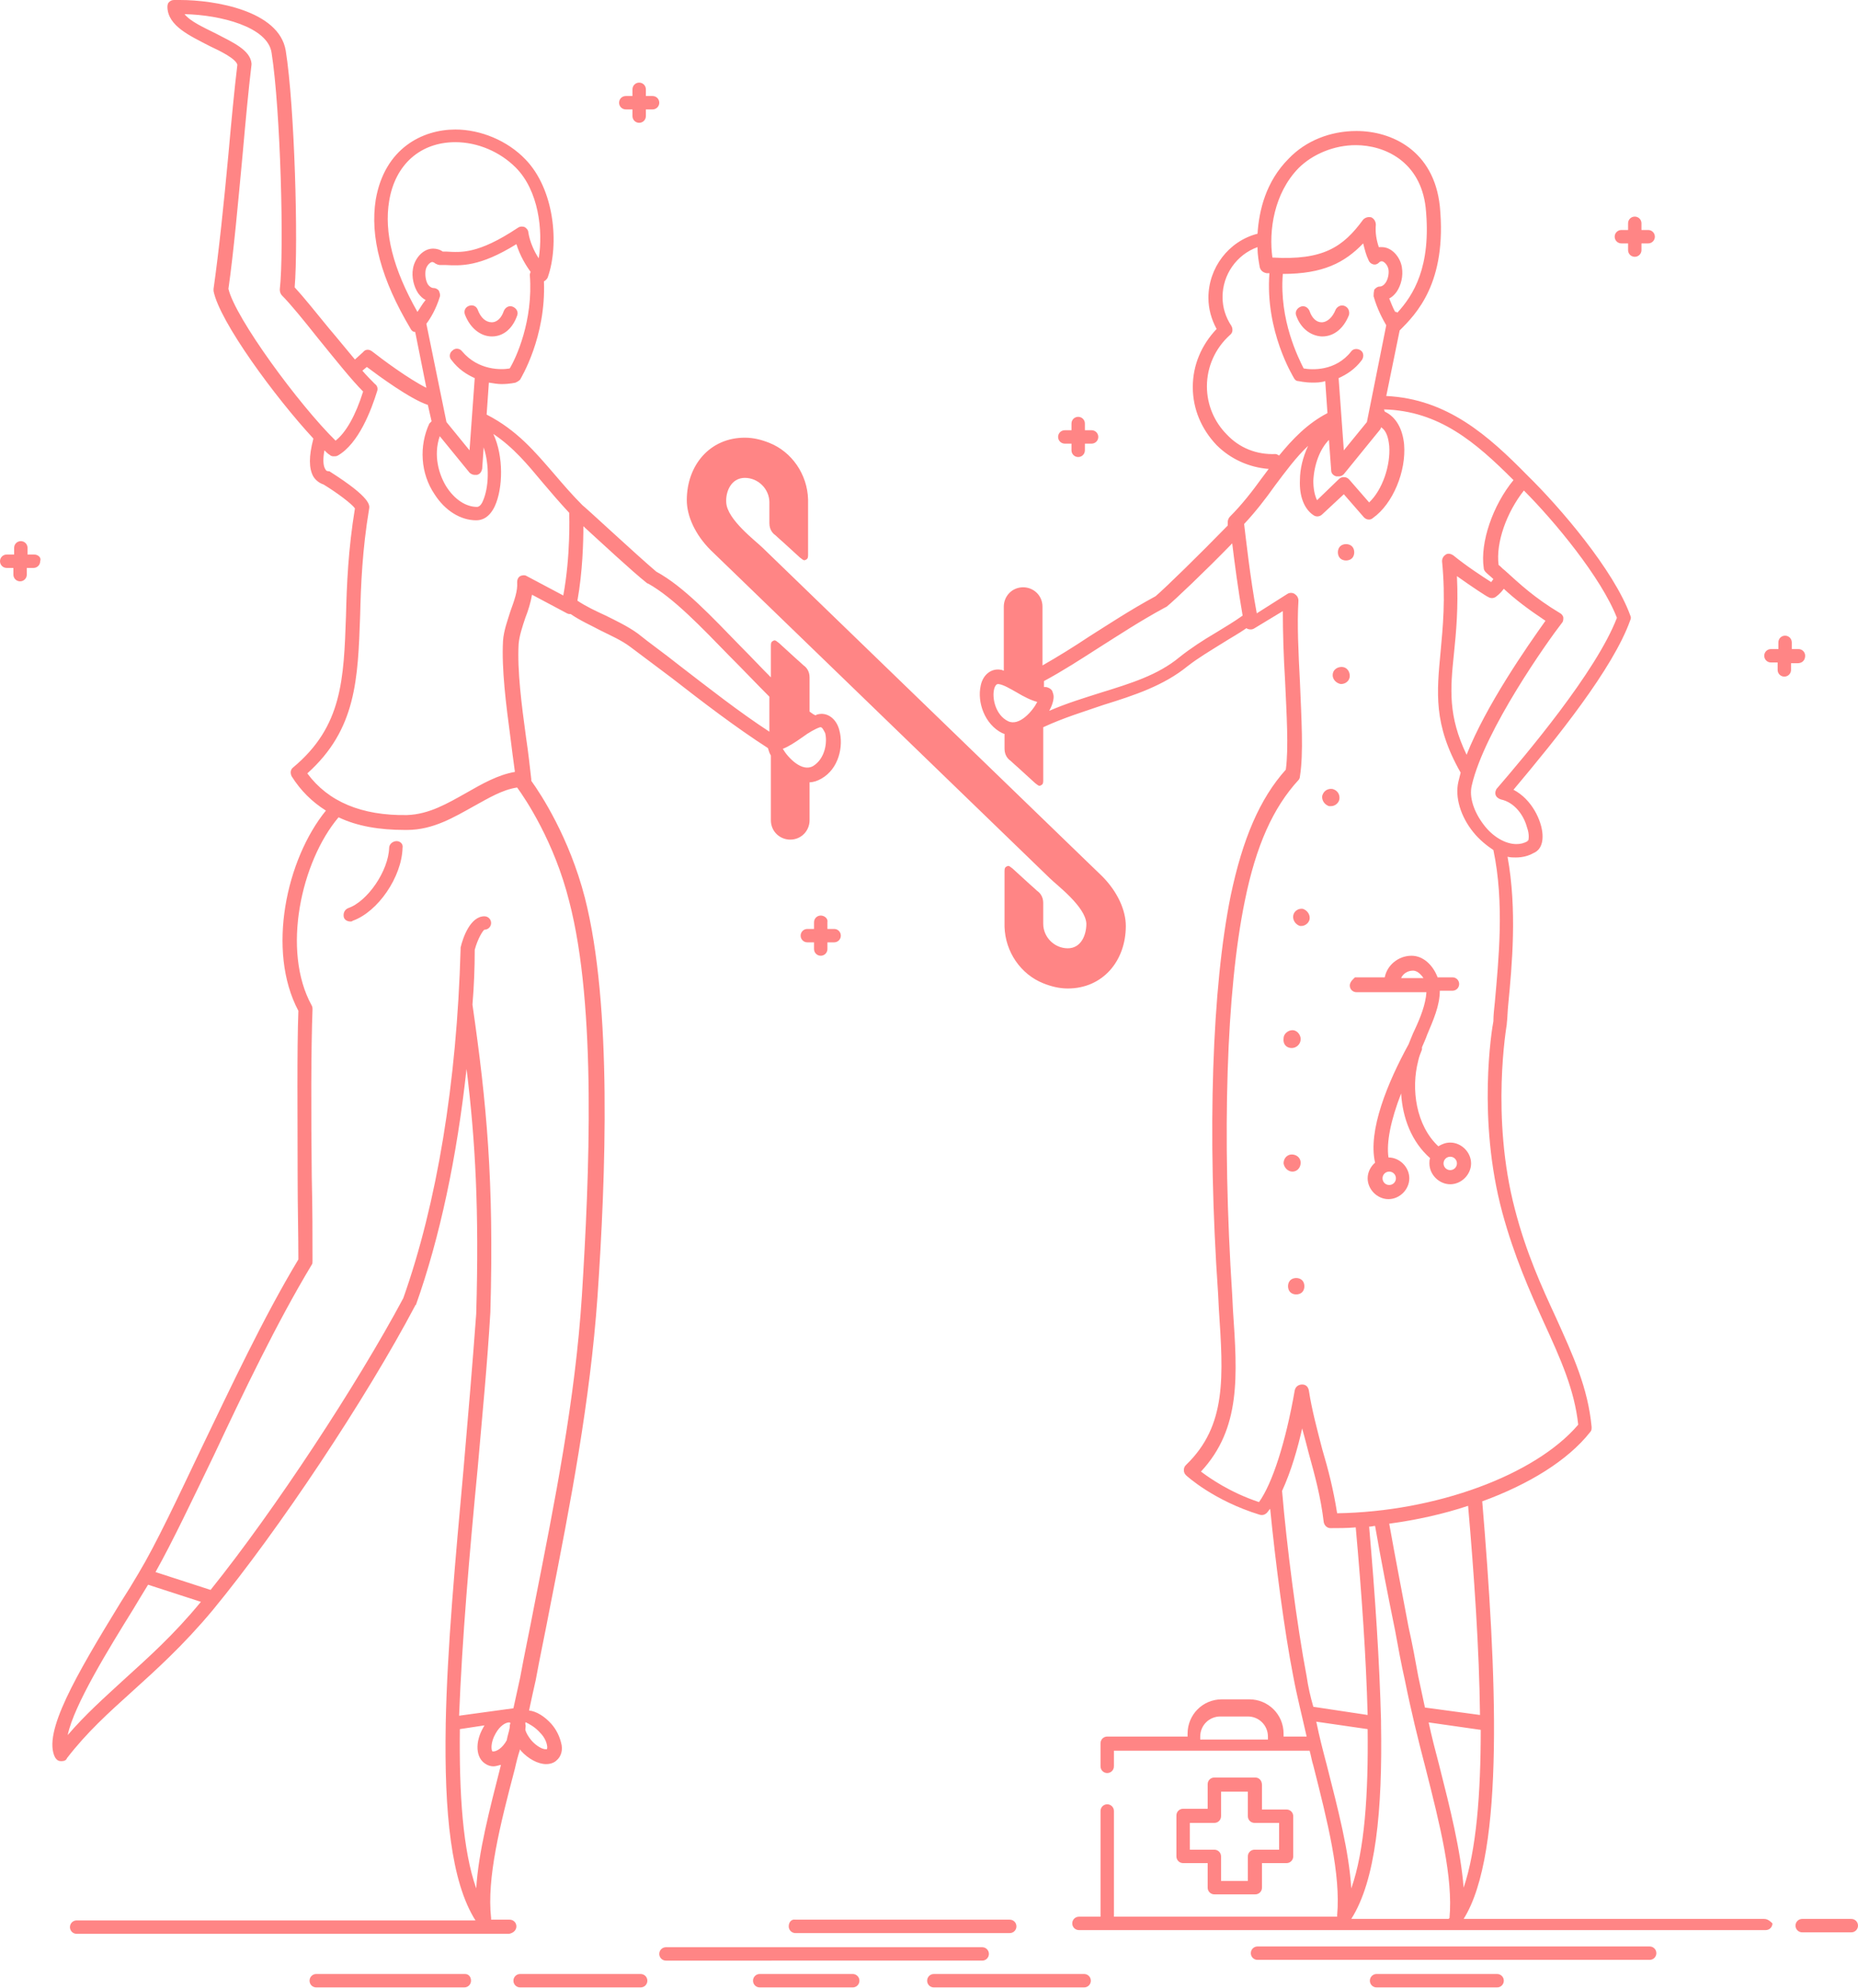 <?xml version="1.0" encoding="utf-8"?>
<!-- Generator: Adobe Illustrator 18.1.1, SVG Export Plug-In . SVG Version: 6.00 Build 0)  -->
<svg version="1.1" id="Layer_1" xmlns="http://www.w3.org/2000/svg" xmlns:xlink="http://www.w3.org/1999/xlink" x="0px" y="0px"
	 viewBox="0 0 249.7 267.1" enable-background="new 0 0 249.7 267.1" xml:space="preserve">
<path fill="#FF8585" d="M66.1,45.2C66.1,45.2,66.2,45.2,66.1,45.2c1.6,0,2.8-1.1,3.4-2.8c0.2-0.5-0.1-1-0.6-1.2
	c-0.5-0.2-1,0.1-1.2,0.6c-0.3,0.9-0.9,1.5-1.6,1.5h0c-0.8,0-1.5-0.6-1.9-1.7c-0.2-0.5-0.7-0.7-1.2-0.5c-0.5,0.2-0.7,0.7-0.5,1.2
	C63.2,44.1,64.6,45.2,66.1,45.2z M98.4,76.7l42.7,41.3c0.9,0.9,4.8,3.8,4.9,6.1c0,1.5-0.7,3.3-2.5,3.3c-1.8,0-3.3-1.5-3.3-3.3v-2.8
	c0-0.9-0.5-1.4-0.8-1.6c-0.2-0.2-1-0.9-1-0.9l-2.3-2.1c-0.3-0.2-0.5-0.5-0.8-0.3c-0.2,0.1-0.3,0.2-0.3,0.6v7.2c0,0.1,0,0.2,0,0.3
	c0.1,3.4,2.2,6.4,5.2,7.6c1,0.4,2.1,0.7,3.3,0.7c4.7,0,7.8-3.7,7.8-8.4c0-2.1-1.1-4.6-3.2-6.7l-2.9-2.8l-42.7-41.3
	c-0.9-0.9-4.8-3.8-4.9-6.1c-0.1-1.5,0.7-3.3,2.5-3.3s3.3,1.5,3.3,3.3v2.8c0,0.9,0.5,1.4,0.8,1.6c0.2,0.2,1,0.9,1,0.9l2.3,2.1
	c0.3,0.2,0.5,0.5,0.8,0.3c0.2-0.1,0.3-0.2,0.3-0.6v-7.2c0-0.1,0-0.2,0-0.3c-0.1-3.4-2.2-6.4-5.2-7.6c-1-0.4-2.1-0.7-3.3-0.7
	c-4.7,0-7.8,3.7-7.8,8.4c0,2.1,1.1,4.6,3.2,6.7L98.4,76.7z M4.6,74.5H3.7v-0.9c0-0.5-0.4-0.9-0.9-0.9s-0.9,0.4-0.9,0.9v0.9H0.9
	c-0.5,0-0.9,0.4-0.9,0.9c0,0.5,0.4,0.9,0.9,0.9h0.9v0.9c0,0.5,0.4,0.9,0.9,0.9s0.9-0.4,0.9-0.9v-0.9h0.9c0.5,0,0.9-0.4,0.9-0.9
	C5.6,74.9,5.1,74.5,4.6,74.5z M84.1,14.7H85v0.9c0,0.5,0.4,0.9,0.9,0.9c0.5,0,0.9-0.4,0.9-0.9v-0.9h0.9c0.5,0,0.9-0.4,0.9-0.9
	c0-0.5-0.4-0.9-0.9-0.9h-0.9v-0.9c0-0.5-0.4-0.9-0.9-0.9c-0.5,0-0.9,0.4-0.9,0.9v0.9h-0.9c-0.5,0-0.9,0.4-0.9,0.9
	C83.2,14.3,83.6,14.7,84.1,14.7z M180.7,41.1c-0.5-0.2-1,0.1-1.2,0.5c-0.4,1-1.1,1.7-1.9,1.7h0c-0.7,0-1.3-0.6-1.6-1.5
	c-0.2-0.5-0.7-0.8-1.2-0.6c-0.5,0.2-0.8,0.7-0.6,1.2c0.6,1.7,1.9,2.7,3.4,2.8c0,0,0,0,0.1,0c1.6,0,2.9-1.1,3.6-2.9
	C181.4,41.8,181.2,41.3,180.7,41.1z M143.1,59.6h0.9v0.9c0,0.5,0.4,0.9,0.9,0.9s0.9-0.4,0.9-0.9v-0.9h0.9c0.5,0,0.9-0.4,0.9-0.9
	s-0.4-0.9-0.9-0.9h-0.9v-0.9c0-0.5-0.4-0.9-0.9-0.9s-0.9,0.4-0.9,0.9v0.9h-0.9c-0.5,0-0.9,0.4-0.9,0.9S142.6,59.6,143.1,59.6z
	 M242.6,88.1c0-0.5-0.4-0.9-0.9-0.9h-0.9v-0.9c0-0.5-0.4-0.9-0.9-0.9c-0.5,0-0.9,0.4-0.9,0.9v0.9H238c-0.5,0-0.9,0.4-0.9,0.9
	c0,0.5,0.4,0.9,0.9,0.9h0.9V90c0,0.5,0.4,0.9,0.9,0.9c0.5,0,0.9-0.4,0.9-0.9v-0.9h0.9C242.2,89.1,242.6,88.7,242.6,88.1z
	 M217.9,32.7h0.9v0.9c0,0.5,0.4,0.9,0.9,0.9c0.5,0,0.9-0.4,0.9-0.9v-0.9h0.9c0.5,0,0.9-0.4,0.9-0.9s-0.4-0.9-0.9-0.9h-0.9v-0.9
	c0-0.5-0.4-0.9-0.9-0.9c-0.5,0-0.9,0.4-0.9,0.9v0.9h-0.9c-0.5,0-0.9,0.4-0.9,0.9S217.4,32.7,217.9,32.7z M110.3,123
	c-0.5,0-0.9,0.4-0.9,0.9v0.9h-0.9c-0.5,0-0.9,0.4-0.9,0.9c0,0.5,0.4,0.9,0.9,0.9h0.9v0.9c0,0.5,0.4,0.9,0.9,0.9
	c0.5,0,0.9-0.4,0.9-0.9v-0.9h0.9c0.5,0,0.9-0.4,0.9-0.9c0-0.5-0.4-0.9-0.9-0.9h-0.9v-0.9C111.3,123.4,110.8,123,110.3,123z
	 M180.9,75.3c0.3,0,0.6-0.1,0.8-0.3c0.2-0.2,0.3-0.5,0.3-0.8c0-0.3-0.1-0.6-0.3-0.8c-0.4-0.4-1.2-0.4-1.6,0
	c-0.2,0.2-0.3,0.5-0.3,0.8c0,0.3,0.1,0.6,0.3,0.8C180.3,75.2,180.6,75.3,180.9,75.3z M173.6,140.8c0.6,0,1.2-0.5,1.2-1.2
	c0-0.6-0.5-1.2-1.1-1.2c-0.6,0-1.2,0.5-1.2,1.1C172.4,140.3,172.9,140.8,173.6,140.8z M178.6,108.3c0.1,0,0.2,0,0.3,0
	c0.5,0,1-0.4,1.1-0.9c0.1-0.6-0.2-1.2-0.9-1.4c-0.6-0.1-1.2,0.2-1.4,0.9C177.6,107.5,178,108.1,178.6,108.3z M173.7,157.4
	c0.6,0,1.1-0.5,1.1-1.2c0-0.6-0.5-1.1-1.2-1.1c-0.6,0-1.1,0.5-1.1,1.2C172.6,156.9,173.1,157.4,173.7,157.4L173.7,157.4z
	 M174.7,124.4c0.1,0,0.1,0,0.2,0c0.5,0,1-0.4,1.1-0.9c0.1-0.6-0.3-1.2-0.9-1.4c-0.6-0.1-1.2,0.3-1.3,0.9
	C173.7,123.6,174.1,124.2,174.7,124.4z M180.2,91.9L180.2,91.9c0.7,0,1.2-0.5,1.2-1.1c0-0.6-0.4-1.2-1.1-1.2c-0.6,0-1.2,0.4-1.2,1.1
	C179.1,91.3,179.6,91.8,180.2,91.9z M175,173.6c0.2-0.2,0.3-0.5,0.3-0.8c0-0.3-0.1-0.6-0.3-0.8c-0.4-0.4-1.2-0.4-1.6,0
	c-0.2,0.2-0.3,0.5-0.3,0.8c0,0.3,0.1,0.6,0.3,0.8c0.2,0.2,0.5,0.3,0.8,0.3C174.5,173.9,174.8,173.8,175,173.6z M53.3,113
	c-0.5,0-1,0.4-1,0.9c-0.1,3.1-2.9,7.2-5.5,8.1c-0.5,0.2-0.7,0.7-0.6,1.2c0.1,0.4,0.5,0.6,0.9,0.6c0.1,0,0.2,0,0.3-0.1
	c3.4-1.2,6.6-5.9,6.7-9.8C54.2,113.4,53.8,113,53.3,113z M237.1,257.8h-40.4c5.6-8.9,4.4-33.3,2.5-56.1c6.3-2.3,11.5-5.5,14.5-9.3
	c0.2-0.2,0.2-0.4,0.2-0.7c-0.5-5.3-2.5-9.6-4.8-14.7c-1.9-4.1-4-8.7-5.5-14.5c-3.3-12.5-1.1-24.8-1.1-24.9c0,0,0-0.1,0-0.1
	c0.1-0.8,0.1-1.7,0.2-2.6c0.5-5.2,1.2-12.7-0.1-19.8c0.4,0.1,0.8,0.1,1.1,0.1c0.9,0,1.7-0.2,2.4-0.6c0.5-0.2,1.3-0.8,1.2-2.5
	c-0.1-1.8-1.4-4.7-3.9-6c5.8-6.9,13.4-16.3,15.7-22.8c0.1-0.2,0.1-0.4,0-0.6c-2.2-6.1-9.5-14.6-13.8-18.8l0,0
	c-5.3-5.4-10.8-10.3-19-10.7l1.8-8.8c0,0,0,0,0,0c2.2-2.2,6.4-6.4,5.4-16.7c-0.8-7.5-6.5-10.1-11.2-10.1c-3.5,0-6.8,1.3-9.1,3.7
	c-3.1,3.1-4,7-4.2,10.1c-3.9,1-6.6,4.6-6.6,8.6c0,1.5,0.4,2.9,1.1,4.2c-2,2.1-3.2,4.8-3.2,7.8c0,3,1.2,5.7,3.2,7.8
	c1.9,1.9,4.4,3,7,3.2c-0.3,0.4-0.6,0.8-0.9,1.2c-1.3,1.8-2.7,3.6-4.3,5.2c-0.2,0.2-0.3,0.5-0.3,0.7c0,0,0,0.2,0,0.5
	c-3.8,3.9-8.3,8.3-9.7,9.5c-3.5,1.9-6.2,3.7-8.9,5.4c-2.1,1.4-4.2,2.7-6.3,3.9v-7.9c0-1.5-1.2-2.6-2.6-2.6c-1.5,0-2.6,1.2-2.6,2.6
	v8.6c-0.1,0-0.2-0.1-0.3-0.1c-1.3-0.3-2.5,0.6-2.8,2.1c-0.5,2.2,0.5,5.2,2.9,6.4c0.1,0,0.2,0.1,0.3,0.1v2c0,0.9,0.5,1.4,0.8,1.6
	c0.2,0.2,1,0.9,1,0.9l2.3,2.1c0.3,0.2,0.5,0.5,0.8,0.3c0.2-0.1,0.3-0.2,0.3-0.6v-7.2c2.8-1.3,5.5-2.1,8.1-3
	c4.2-1.3,8.1-2.6,11.3-5.2c1.4-1.1,3.1-2.1,4.7-3.1c1.1-0.7,2.2-1.3,3.2-2c0.1,0,0.1,0.1,0.2,0.1c0.3,0.1,0.6,0.1,0.9-0.1l3.8-2.3
	c0,2.8,0.1,6.1,0.3,9.3c0.2,4.5,0.5,9.1,0.1,12c-3.5,3.9-5.8,9.3-7.4,16.9c-2.5,12.3-3.2,31.8-1.7,53.5l0.1,2
	c0.6,9.1,1.1,15.7-4.4,21c-0.2,0.2-0.3,0.4-0.3,0.7c0,0.3,0.1,0.5,0.3,0.7c0.1,0.1,3.7,3.4,9.9,5.3c0.4,0.1,0.7,0,1-0.3
	c0.1-0.1,0.2-0.3,0.4-0.5c0.7,7.1,1.9,16.4,3.1,22.5c0.5,2.7,1.2,5.4,1.8,8.1h-3.1v-0.4c0-2.6-2.1-4.6-4.6-4.6h-3.7
	c-2.6,0-4.6,2.1-4.6,4.6v0.4h-10.8c-0.5,0-0.9,0.4-0.9,0.9v3.1c0,0.5,0.4,0.9,0.9,0.9c0.5,0,0.9-0.4,0.9-0.9v-2.1h26.2
	c0,0,0.1,0,0.1,0c0.2,0.7,0.3,1.4,0.5,2c1.9,7.5,3.7,14.6,3.2,20.1c0,0.1,0,0.1,0,0.2h-30v-14.2c0-0.5-0.4-0.9-0.9-0.9
	c-0.5,0-0.9,0.4-0.9,0.9v14.2h-2.9c-0.5,0-0.9,0.4-0.9,0.9c0,0.5,0.4,0.9,0.9,0.9h92.3c0.5,0,0.9-0.4,0.9-0.9
	C238,258.2,237.6,257.8,237.1,257.8z M135.5,96.9c-1.7-0.8-2.2-3.1-1.9-4.3c0-0.1,0.2-0.7,0.5-0.7c0,0,0.1,0,0.1,0
	c0.7,0.1,1.5,0.6,2.4,1.1c1,0.6,2,1.1,2.8,1.3C138.8,95.5,137,97.6,135.5,96.9z M170.5,233.7h-9.2v-0.4c0-1.5,1.2-2.7,2.7-2.7h3.7
	c1.5,0,2.7,1.2,2.7,2.7V233.7z M204.8,65.9c4.1,4.1,10.4,11.7,12.5,17.1c-2.8,7.3-12.4,18.6-16.1,22.9c-0.2,0.2-0.3,0.6-0.2,0.9
	c0.1,0.3,0.4,0.5,0.7,0.6c1.9,0.4,3.1,2.2,3.5,3.7c0.4,1.1,0.2,1.7,0.2,1.8c-0.1,0-0.1,0-0.1,0.1c-0.5,0.3-1,0.4-1.5,0.4
	c-1.5,0-3.2-1-4.4-2.6c-1.3-1.7-2-3.7-1.6-5.3c1.7-7.4,10.3-19.5,12.1-21.8c0.2-0.2,0.2-0.5,0.2-0.7s-0.2-0.5-0.4-0.6
	c-3.5-2.1-5.4-3.9-7.5-5.8c-0.3-0.2-0.5-0.5-0.8-0.7C201,72.9,202.5,68.8,204.8,65.9z M195.8,77.4c2.1,1.5,4.1,2.8,4.2,2.8
	c0.3,0.2,0.7,0.2,1,0c0.1-0.1,0.5-0.3,1.1-1.1c1.5,1.4,3.2,2.7,5.6,4.3c-2.5,3.5-8,11.4-10.6,18c-2.5-5.2-2.2-8.8-1.7-13.6
	C195.7,84.9,196,81.6,195.8,77.4z M184.6,39.8c0.5,1.8,1.3,3.2,1.7,3.9l-2.6,13l-3.1,3.8l-0.7-9.7c1.1-0.5,2.2-1.2,3.1-2.4
	c0.3-0.4,0.3-1-0.1-1.3c-0.4-0.3-1-0.3-1.3,0.1c-2.1,2.7-5.3,2.5-6.4,2.3c-0.7-1.4-3.3-6.5-2.8-12.7c5.4,0,8.3-1.5,10.8-4.1
	c0.2,0.8,0.4,1.6,0.7,2.2c0.1,0.3,0.3,0.5,0.6,0.6c0.3,0.1,0.6,0,0.8-0.2c0.1-0.1,0.2-0.2,0.4-0.2c0.3,0,0.8,0.5,0.9,1.1
	c0.1,0.6-0.1,1.4-0.4,1.8c-0.2,0.3-0.5,0.5-0.8,0.5c-0.3,0-0.5,0.2-0.7,0.4C184.6,39.3,184.6,39.6,184.6,39.8z M186.7,59.9
	c0.2,2.6-0.9,5.9-2.7,7.6l-2.7-3.1c-0.2-0.2-0.4-0.3-0.7-0.3c-0.3,0-0.5,0.1-0.7,0.3l-2.9,2.8c-0.3-0.6-0.5-1.5-0.5-2.6
	c0.1-2.2,0.9-4.3,2.1-5.5l0.3,4.1c0,0.4,0.3,0.7,0.7,0.8c0.1,0,0.2,0,0.3,0c0.3,0,0.5-0.1,0.7-0.3l4.8-5.9c0.1-0.1,0.2-0.3,0.2-0.4
	l0,0C186.4,57.9,186.6,59,186.7,59.9z M174.5,22.6c1.9-1.9,4.8-3.1,7.7-3.1c3.9,0,8.7,2.2,9.4,8.4c0.8,8-1.7,11.8-3.8,14.1
	c0,0-0.1,0-0.1-0.1c-0.1,0-0.1,0-0.2,0c-0.3-0.5-0.5-1.1-0.8-1.8c0.4-0.2,0.7-0.5,1-0.9c0.6-0.9,0.9-2.1,0.7-3.3
	c-0.2-1.3-1.3-2.7-2.7-2.7c-0.1,0-0.3,0-0.4,0c-0.3-0.9-0.5-1.9-0.4-3c0-0.4-0.2-0.8-0.6-1c-0.4-0.1-0.8,0-1.1,0.3
	c-2.7,3.7-5.4,5.5-12.2,5.1C170.5,31,171.2,26,174.5,22.6z M164.9,58.4c-1.7-1.7-2.7-4-2.7-6.5c0-2.6,1.1-5.1,3.1-6.9
	c0.4-0.3,0.4-0.8,0.2-1.2c-0.8-1.2-1.2-2.5-1.2-3.9c0-3,1.9-5.7,4.7-6.7c0,1.2,0.2,2.1,0.3,2.7c0.1,0.4,0.4,0.7,0.9,0.8
	c0.1,0,0.2,0,0.4,0c-0.6,7.8,3.2,13.9,3.3,14.1c0.1,0.2,0.3,0.4,0.6,0.4c0.1,0,0.8,0.2,1.9,0.2c0.5,0,1.1,0,1.7-0.2l0.3,4.3
	c-2.7,1.4-4.7,3.5-6.5,5.7c-0.2-0.1-0.3-0.2-0.5-0.2h0C168.9,61.1,166.6,60.2,164.9,58.4z M163.4,85c-1.7,1-3.4,2.1-4.9,3.3
	c-2.9,2.4-6.5,3.5-10.7,4.8c-2.2,0.7-4.5,1.4-6.8,2.4c0.4-0.7,0.6-1.4,0.6-1.9c0-0.3-0.1-0.5-0.2-0.8c-0.2-0.3-0.6-0.5-0.9-0.5
	c-0.1,0-0.1,0-0.2,0v-0.8c2.6-1.4,4.9-2.9,7.4-4.5c2.7-1.7,5.4-3.5,8.9-5.4c0.1,0,0.1-0.1,0.2-0.1c1.2-1,5.1-4.7,8.8-8.5
	c0.3,2.5,0.8,6.3,1.4,9.7C165.9,83.5,164.7,84.2,163.4,85z M169.2,201.8c-3.9-1.3-6.6-3.2-7.8-4.1c5.4-5.8,4.9-12.9,4.3-21.7l-0.1-2
	c-1.4-21.6-0.8-40.9,1.7-53c1.5-7.4,3.8-12.5,7.2-16.2c0.1-0.1,0.2-0.3,0.2-0.5c0.5-3.1,0.2-7.7,0-12.7c-0.2-3.9-0.4-7.8-0.2-10.9
	c0-0.4-0.2-0.7-0.5-0.9c-0.3-0.2-0.7-0.2-1,0l-4.1,2.6c-0.9-4.8-1.5-10.4-1.7-12c1.5-1.6,2.9-3.4,4.1-5.1c1.5-2,2.9-3.9,4.5-5.4
	c-0.7,1.5-1.1,3.1-1.1,4.6c-0.1,2.2,0.6,3.9,1.8,4.7c0.4,0.3,0.9,0.2,1.2-0.1l2.9-2.7l2.7,3.1c0.2,0.2,0.4,0.3,0.7,0.3
	c0.2,0,0.4-0.1,0.5-0.2c2.7-1.9,4.5-6.3,4.2-9.9c-0.2-2.1-1.1-3.7-2.6-4.4L186,55c7.4,0.2,12.3,4.4,17.4,9.5
	c-2.8,3.4-4.5,8.4-4,11.8c0,0.2,0.1,0.4,0.3,0.6c0.3,0.3,0.7,0.6,1,0.9c-0.1,0.1-0.2,0.3-0.3,0.4c-1.1-0.7-3.4-2.2-5.1-3.6
	c-0.3-0.2-0.7-0.3-1-0.1c-0.3,0.2-0.5,0.5-0.5,0.9c0.5,5.1,0.1,8.9-0.2,12.2c-0.5,5.4-1,9.7,2.7,16.2c-0.1,0.4-0.2,0.8-0.3,1.2
	c-0.5,2.1,0.3,4.7,2,6.8c0.8,1,1.8,1.8,2.7,2.4c1.5,7.1,0.7,14.7,0.2,20.4c-0.1,0.9-0.2,1.8-0.2,2.6c-0.2,1-2.2,13.1,1.2,25.7
	c1.6,5.9,3.7,10.6,5.6,14.8c2.2,4.8,4.1,9,4.6,13.7c-5.8,6.8-19.2,11.7-32.4,11.9c-0.5-3.2-1.2-5.9-2-8.6c-0.7-2.7-1.4-5.3-1.8-7.9
	c-0.1-0.5-0.4-0.8-0.9-0.8c-0.5,0-0.9,0.3-1,0.8C172.8,193.7,171,199.3,169.2,201.8z M198.9,230.4l-7.4-1c-0.3-1.4-0.6-2.8-0.9-4.2
	c-0.4-2.2-0.8-4.4-1.3-6.6c-0.9-4.8-1.8-9.4-2.6-13.9c3.7-0.5,7.3-1.3,10.6-2.4C198.1,211.5,198.8,221.5,198.9,230.4z M176.5,229.3
	C176.5,229.3,176.4,229.3,176.5,229.3c-0.4-1.4-0.7-2.7-0.9-4.1c-1.3-6.8-2.7-17.7-3.3-24.9c0,0,0,0,0,0c1.2-2.6,2.1-5.7,2.7-8.4
	c0.3,1.1,0.6,2.2,0.9,3.4c0.8,2.9,1.6,5.8,2,9.2c0.1,0.5,0.5,0.8,0.9,0.8c1.1,0,2.2,0,3.4-0.1c0.8,8.9,1.4,17.5,1.6,25.2
	L176.5,229.3z M178.3,237.1c-0.5-1.9-1-3.8-1.4-5.8l6.9,1c0.1,8.8-0.4,16.3-2.2,21.4C181.3,248.7,179.8,243,178.3,237.1z
	 M194.7,257.8h-13.1c3.3-5.2,4.2-14.6,4-26.2c0,0,0,0,0,0c0-0.1,0-0.3,0-0.4c-0.2-8-0.8-16.9-1.6-26.1c0.3,0,0.6-0.1,0.8-0.1
	c0.8,4.6,1.7,9.2,2.7,14.1c0.4,2.2,0.8,4.4,1.3,6.6c0.8,4,1.8,8.1,2.8,11.9c1.9,7.5,3.7,14.6,3.2,20.1
	C194.7,257.7,194.7,257.8,194.7,257.8z M193.4,237.1c-0.5-1.9-1-3.8-1.4-5.7l7,1c0,8.6-0.6,16.2-2.3,21.2
	C196.3,248.6,194.9,243,193.4,237.1z M248.8,257.8h-6.6c-0.5,0-0.9,0.4-0.9,0.9c0,0.5,0.4,0.9,0.9,0.9h6.6c0.5,0,0.9-0.4,0.9-0.9
	C249.7,258.2,249.3,257.8,248.8,257.8z M106,258.8c0,0.5,0.4,0.9,0.9,0.9h28.8c0.5,0,0.9-0.4,0.9-0.9c0-0.5-0.4-0.9-0.9-0.9h-28.8
	C106.4,257.8,106,258.2,106,258.8z M69.4,258.8c0-0.5-0.4-0.9-0.9-0.9h-2.5c0-0.1,0-0.1,0-0.2c-0.6-5.4,1.2-12.5,3.2-20.1
	c0.2-0.9,0.4-1.7,0.7-2.6c0,0.1,0.1,0.1,0.1,0.2c1,1.1,2.3,1.8,3.4,1.8c0.6,0,1.1-0.2,1.4-0.5c0.6-0.5,0.9-1.4,0.6-2.4
	c-0.2-0.8-0.6-1.7-1.3-2.5c-0.9-1-2-1.7-3-1.8c0.3-1.4,0.6-2.8,0.9-4.1c0.6-3.3,1.3-6.5,1.9-9.7c2.8-14.2,5.4-27.7,6.4-41.8
	c1.1-16.1,2-39.1-1.7-53.6c-2.1-8.1-5.9-13.9-7.2-15.7c0-0.1,0-0.1,0-0.2c-0.2-1.8-0.4-3.6-0.7-5.6c-0.6-4.4-1.2-9-1-12.6
	c0.1-1.1,0.5-2.3,0.9-3.5c0.4-1,0.7-2,0.9-3.1l4.7,2.5c0.2,0.1,0.3,0.1,0.5,0.1c1.3,0.9,2.7,1.5,4,2.2c1.4,0.7,2.8,1.3,4,2.2
	c1.6,1.2,3.6,2.7,5.6,4.2c4.1,3.2,8.7,6.7,12.9,9.4c0.1,0.3,0.2,0.7,0.4,1v8.7c0,1.5,1.2,2.6,2.6,2.6c1.5,0,2.6-1.2,2.6-2.6v-5.1
	c0.5,0,1.1-0.2,1.6-0.5c2.3-1.3,3-4.3,2.4-6.5c-0.4-1.6-1.7-2.5-3-2.1c-0.1,0-0.1,0.1-0.2,0.1c-0.3-0.1-0.5-0.3-0.8-0.5v-4.6
	c0-0.9-0.5-1.4-0.8-1.6c-0.2-0.2-1-0.9-1-0.9l-2.3-2.1c-0.3-0.2-0.5-0.5-0.8-0.3c-0.2,0.1-0.3,0.2-0.3,0.6V91
	c-1.3-1.3-2.7-2.8-4.1-4.2c-3.8-3.9-7.6-8-11.3-10c-2.6-2.2-9.8-8.9-9.9-8.9c-1.4-1.4-2.6-2.8-3.8-4.2c-2.6-3-5-5.9-9.1-8l0.3-4.3
	c0.6,0.1,1.2,0.2,1.7,0.2c1.1,0,1.9-0.2,1.9-0.2c0.2-0.1,0.4-0.2,0.6-0.4c0.1-0.2,3.5-5.7,3.2-13.2c0.2-0.1,0.4-0.3,0.5-0.5
	c1.6-4.5,0.9-11.9-3-15.9c-2.4-2.5-6-4-9.4-4c-4.4,0-9.5,2.5-10.7,9.4c-0.8,5,0.7,10.7,4.7,17.4c0.1,0.2,0.3,0.4,0.6,0.4l1.5,7.5
	c-2.4-1.2-5.9-3.8-7.3-4.9c-0.4-0.3-0.9-0.3-1.2,0.1l-1.1,1c-1.1-1.3-2.3-2.8-3.5-4.2c-1.8-2.2-3.4-4.2-4.6-5.5
	c0.5-5.9,0-24.3-1.2-31.8C37.5,1.4,28.8,0,24.2,0c-0.3,0-0.5,0-0.8,0c-0.3,0-0.5,0.1-0.7,0.3S22.5,0.8,22.5,1c0.1,2.5,3,3.8,5.7,5.2
	c1.5,0.7,3.5,1.7,3.7,2.5c-0.4,3.3-0.8,7.5-1.2,12c-0.6,6.5-1.3,13.2-2,18.1c0,0.1,0,0.2,0,0.3c0.8,4.1,8.3,14.3,13.4,19.8
	c0,0,0,0.1,0,0.1c-0.6,2.3-0.6,3.9,0,5c0.3,0.5,0.8,0.9,1.4,1.1c1.8,1.1,3.8,2.6,4.2,3.2c-0.9,5.5-1.1,10.2-1.2,14.4
	c-0.3,8.6-0.5,14.9-7.1,20.4c-0.4,0.3-0.4,0.8-0.2,1.2c1.2,1.9,2.7,3.4,4.6,4.6c-5.3,6.5-8,18.8-3.7,26.9c-0.2,5.3-0.1,14-0.1,22.4
	c0,3.9,0.1,7.7,0.1,11c-4.7,7.8-9.1,17.2-13.1,25.5c-3.1,6.5-6,12.7-8.4,16.7c-0.7,1.2-1.5,2.5-2.4,3.9c-6,9.8-10.5,17.5-8.8,20.8
	c0.2,0.3,0.4,0.5,0.8,0.5c0,0,0,0,0.1,0c0.3,0,0.6-0.1,0.7-0.4c2.7-3.5,5.6-6.1,8.7-8.9c3.2-2.9,6.9-6.2,10.9-11
	c8.9-10.8,20.6-28.4,27.2-40.9c0,0,0-0.1,0.1-0.1c3.2-9,5.5-19.8,6.8-31.7c1.2,9.7,1.7,19.1,1.3,32.9c-0.5,6.8-1.1,13.9-1.7,20.8
	c-1.1,12.2-2.2,24.1-2.4,34.3c0,0.1,0,0.2,0,0.2c0,0,0,0,0,0c-0.2,11.6,0.7,21,4,26.2H10.3c-0.5,0-0.9,0.4-0.9,0.9
	c0,0.5,0.4,0.9,0.9,0.9h58.1C69,259.7,69.4,259.3,69.4,258.8z M107.9,99c0.8-0.6,1.7-1.1,2.3-1.3c0.1,0,0.1,0,0.1,0
	c0.2,0,0.4,0.4,0.6,0.8c0.3,1.2,0,3.4-1.6,4.4c-1.5,0.9-3.4-1.1-4.1-2.3C106,100.3,106.9,99.7,107.9,99z M68.5,232.1
	c-0.1,0.6-0.3,1.1-0.4,1.7c0,0,0,0,0,0c-0.6,1.1-1.4,1.5-1.8,1.5c0,0-0.1,0-0.1,0c-0.2-0.1-0.3-1.2,0.4-2.4c0.6-1.1,1.4-1.5,1.8-1.5
	c0,0,0.1,0,0.1,0c0,0,0,0,0.1,0.1C68.5,231.7,68.5,231.9,68.5,232.1z M72.6,232.8c0.5,0.5,0.8,1.1,0.9,1.6c0.1,0.4,0,0.6,0,0.6
	c0,0-0.1,0-0.2,0c-0.4,0-1.2-0.4-1.9-1.2c-0.4-0.5-0.7-1-0.8-1.4c0-0.3,0.1-0.5,0-0.8c0-0.1,0-0.1,0-0.2c0,0,0.1,0,0.1,0
	C71.1,231.6,71.9,232,72.6,232.8z M78.4,70.7c2.3,2.1,6.6,6.1,8.5,7.6c0,0,0.1,0.1,0.2,0.1c3.4,1.9,7.2,5.9,10.9,9.7
	c1.9,1.9,3.7,3.8,5.4,5.5v4.7c-4-2.6-8.2-5.9-12.1-8.9c-2-1.6-4-3-5.6-4.3c-1.4-1-2.9-1.7-4.3-2.4c-1.3-0.6-2.6-1.2-3.8-2
	C78.3,76.8,78.4,72.8,78.4,70.7z M64.9,67.3c-0.2,0.5-0.5,0.8-0.8,0.8c-1.5,0-3-1-4.1-2.7c-1-1.6-1.8-4.2-0.9-6.8l4,4.9
	c0.2,0.2,0.5,0.3,0.7,0.3c0.1,0,0.2,0,0.3,0c0.4-0.1,0.6-0.4,0.7-0.8l0.2-2.9C65.8,62.5,65.7,65.5,64.9,67.3z M56.1,41.9
	C56.1,41.9,56.1,41.9,56.1,41.9C56,42,56,42,56.1,41.9c-3.3-5.8-4.5-10.7-3.8-14.9c0.8-4.9,4.2-7.9,8.9-7.9c3,0,6,1.3,8.1,3.4
	c3.1,3.1,3.7,8.5,3.1,12.2c-0.6-0.9-1.2-2.2-1.4-3.5c0-0.3-0.3-0.6-0.5-0.7c-0.3-0.1-0.6-0.1-0.9,0.1c-5.4,3.6-7.7,3.3-9.6,3.2
	c-0.2,0-0.3,0-0.5,0c-0.4-0.3-0.9-0.4-1.3-0.4c-1.4,0-2.5,1.4-2.7,2.7c-0.2,1.1,0.1,2.4,0.7,3.3c0.3,0.4,0.6,0.7,1,0.9
	C56.7,40.9,56.4,41.5,56.1,41.9z M57.2,36.3c0.1-0.6,0.6-1.1,0.9-1.1c0.1,0,0.3,0.1,0.4,0.2c0.2,0.1,0.4,0.2,0.6,0.2
	c0.2,0,0.5,0,0.7,0c2.1,0.1,4.6,0.3,9.6-2.8c0.5,1.6,1.3,2.9,1.9,3.7c0,0.1-0.1,0.3-0.1,0.4c0.5,6.2-1.9,11.3-2.7,12.6
	c-1.1,0.2-4.2,0.3-6.4-2.3c-0.3-0.4-0.9-0.5-1.3-0.1c-0.4,0.3-0.5,0.9-0.1,1.3c0.9,1.2,2,1.9,3.1,2.4l-0.7,9.7L60,56.7l-2.7-13.2
	c0.6-0.8,1.3-2,1.8-3.6c0.1-0.3,0-0.5-0.1-0.8c-0.1-0.2-0.4-0.4-0.7-0.4c-0.3,0-0.6-0.2-0.8-0.5C57.2,37.7,57.1,36.9,57.2,36.3z
	 M30.7,38.8c0.7-4.9,1.3-11.6,1.9-18c0.4-4.5,0.8-8.8,1.2-12.1c0-0.1,0-0.2,0-0.2c-0.2-1.8-2.5-2.8-4.8-4c-1.6-0.8-3.4-1.6-4.2-2.6
	C29.6,2,36,3.6,36.5,7.1c1.2,7.6,1.7,26.5,1.1,31.8c0,0.3,0.1,0.6,0.3,0.8c1.1,1.1,2.9,3.3,4.8,5.7c2.2,2.7,4.5,5.6,6.1,7.2
	c-1,3.2-2.3,5.5-3.7,6.6C40.2,54.4,31.6,42.7,30.7,38.8z M41.3,103.9c6.6-5.9,6.8-12.7,7.1-21.2c0.1-4.2,0.3-8.9,1.2-14.3
	c0.1-0.5,0.3-1.5-5.2-5c-0.1-0.1-0.2-0.1-0.3-0.1c-0.2,0-0.3-0.1-0.4-0.3c-0.3-0.5-0.3-1.4-0.1-2.5c0.2,0.2,0.5,0.5,0.7,0.6
	c0.2,0.2,0.4,0.2,0.6,0.2c0.2,0,0.3,0,0.5-0.1c2.8-1.6,4.5-6.1,5.3-8.7c0.1-0.3,0-0.7-0.3-0.9c-0.5-0.5-1.1-1.1-1.7-1.8l0.6-0.5
	c1.6,1.2,5.8,4.3,8.2,5.1l0.5,2.2c-0.1,0.1-0.2,0.2-0.3,0.3c-1.4,3-1.2,6.7,0.7,9.5c1.4,2.2,3.5,3.5,5.6,3.5c0.6,0,1.7-0.2,2.5-1.9
	c1.1-2.4,1.2-6.7-0.2-9.7c2.7,1.8,4.6,4.1,6.6,6.5c1.1,1.3,2.3,2.7,3.6,4.1c0,0.1,0,0.1,0,0.2c0,0.1,0.2,5.5-0.8,10.9l-4.9-2.6
	c-0.3-0.2-0.7-0.1-0.9,0c-0.3,0.2-0.4,0.5-0.4,0.8c0.1,1.2-0.4,2.5-0.9,3.9c-0.4,1.3-0.9,2.6-1,4c-0.2,3.8,0.4,8.5,1,13
	c0.2,1.6,0.4,3.2,0.6,4.6c-2.3,0.4-4.4,1.6-6.5,2.8c-2.5,1.4-5,2.9-8,3C48.6,109.6,44.1,107.7,41.3,103.9z M16.6,225.7
	c-2.6,2.4-5.1,4.6-7.5,7.4c0.8-4,5.7-11.9,8.8-16.9c0.7-1.2,1.4-2.3,2-3.3l7.1,2.3C23.3,219.7,19.9,222.7,16.6,225.7z M64.2,197.2
	c0.6-6.9,1.3-14,1.7-20.9c0.5-17.7-0.5-28.1-2.4-41.3c0,0,0-0.1,0-0.1c0.2-2.4,0.3-4.8,0.3-7.3c0.4-1.5,1.1-2.6,1.3-2.7
	c0.5,0,0.9-0.4,0.9-0.9c0-0.5-0.4-0.9-0.9-0.9c-1.9,0-2.9,2.9-3.2,4.2c0,0.1,0,0.1,0,0.2c-0.5,18-3.2,34.2-7.7,46.9
	C48,186,36.9,202.9,28.3,213.6l-7.4-2.4c2.3-4.1,5-9.8,7.9-15.8c3.9-8.3,8.4-17.7,13.1-25.5c0.1-0.1,0.1-0.3,0.1-0.5
	c0-3.3,0-7.2-0.1-11.2c-0.1-8.6-0.1-17.4,0.1-22.6c0-0.2,0-0.3-0.1-0.5c-4.1-7.4-1.4-19.4,3.6-25.3c2.5,1.2,5.5,1.7,8.9,1.7
	c0.1,0,0.2,0,0.3,0c3.5,0,6.3-1.7,9-3.2c2-1.1,3.8-2.2,5.8-2.5c1.1,1.5,5,7.3,7,15.3c3.7,14.2,2.7,37,1.7,53
	c-0.9,14-3.6,27.4-6.4,41.6c-0.6,3.2-1.3,6.4-1.9,9.7c-0.3,1.4-0.6,2.7-0.9,4.1c0,0,0,0,0,0l-7.3,1
	C62.1,220.2,63.1,208.6,64.2,197.2z M61.8,232.3l3.3-0.5c0,0.1-0.1,0.1-0.1,0.2c-1.2,2-1.1,4.2,0.3,5c0.3,0.2,0.7,0.3,1,0.3
	c0.3,0,0.6-0.1,1-0.2c0,0,0,0.1,0,0.1c-1.5,5.9-3,11.6-3.3,16.5C62.2,248.6,61.7,241,61.8,232.3z M221.7,261.5H169
	c-0.5,0-0.9,0.4-0.9,0.9s0.4,0.9,0.9,0.9h52.7c0.5,0,0.9-0.4,0.9-0.9S222.2,261.5,221.7,261.5z M132.9,262.5c0-0.5-0.4-0.9-0.9-0.9
	H89.5c-0.5,0-0.9,0.4-0.9,0.9s0.4,0.9,0.9,0.9H132C132.5,263.4,132.9,263,132.9,262.5z M114.6,265.2h-12.5c-0.5,0-0.9,0.4-0.9,0.9
	s0.4,0.9,0.9,0.9h12.5c0.5,0,0.9-0.4,0.9-0.9S115.1,265.2,114.6,265.2z M145.7,265.2h-20.2c-0.5,0-0.9,0.4-0.9,0.9s0.4,0.9,0.9,0.9
	h20.2c0.5,0,0.9-0.4,0.9-0.9S146.2,265.2,145.7,265.2z M201.2,265.2H185c-0.5,0-0.9,0.4-0.9,0.9s0.4,0.9,0.9,0.9h16.2
	c0.5,0,0.9-0.4,0.9-0.9S201.7,265.2,201.2,265.2z M62.5,265.2H42.5c-0.5,0-0.9,0.4-0.9,0.9s0.4,0.9,0.9,0.9h19.9
	c0.5,0,0.9-0.4,0.9-0.9S63,265.2,62.5,265.2z M86.1,265.2H69.9c-0.5,0-0.9,0.4-0.9,0.9s0.4,0.9,0.9,0.9h16.2c0.5,0,0.9-0.4,0.9-0.9
	S86.6,265.2,86.1,265.2z M181.4,132.4c0,0.5,0.4,0.9,0.9,0.9h9.4c-0.1,1.6-0.8,3.4-1.6,5.1c-0.3,0.6-0.5,1.2-0.8,1.9
	c-2.8,5.1-5.5,11.6-4.5,15.9c-0.6,0.5-1,1.3-1,2.1c0,1.5,1.3,2.8,2.8,2.8c1.5,0,2.8-1.3,2.8-2.8c0-1.5-1.3-2.8-2.8-2.8c0,0,0,0,0,0
	c-0.3-2,0.3-5,1.7-8.6c0.2,3.3,1.4,6.5,3.9,8.7c-0.1,0.2-0.1,0.5-0.1,0.7c0,1.5,1.3,2.8,2.8,2.8c1.5,0,2.8-1.3,2.8-2.8
	c0-1.5-1.3-2.8-2.8-2.8c-0.6,0-1.1,0.2-1.6,0.5c-3-2.8-3.7-7.7-2.7-11.5c0.1-0.5,0.3-1,0.5-1.5c0,0,0,0,0-0.1c0,0,0-0.1,0-0.2
	c0.2-0.5,0.5-1.1,0.7-1.7c0.8-1.9,1.7-3.9,1.7-5.9h1.7c0.5,0,0.9-0.4,0.9-0.9c0-0.5-0.4-0.9-0.9-0.9h-2c-0.6-1.6-1.9-2.9-3.5-2.9
	c-1.8,0-3.3,1.3-3.6,2.9h-4C181.9,131.5,181.4,131.9,181.4,132.4z M186.7,157.4c0.5,0,0.9,0.4,0.9,0.9s-0.4,0.9-0.9,0.9
	s-0.9-0.4-0.9-0.9S186.2,157.4,186.7,157.4z M194.9,155.4c0.5,0,0.9,0.4,0.9,0.9s-0.4,0.9-0.9,0.9s-0.9-0.4-0.9-0.9
	S194.4,155.4,194.9,155.4z M189.9,130.4c0.5,0,1,0.4,1.4,1h-3C188.5,130.9,189.1,130.4,189.9,130.4z M168.7,238.8h-5.5
	c-0.5,0-0.9,0.4-0.9,0.9v3.3H159c-0.5,0-0.9,0.4-0.9,0.9v5.5c0,0.5,0.4,0.9,0.9,0.9h3.3v3.3c0,0.5,0.4,0.9,0.9,0.9h5.5
	c0.5,0,0.9-0.4,0.9-0.9v-3.3h3.3c0.5,0,0.9-0.4,0.9-0.9V244c0-0.5-0.4-0.9-0.9-0.9h-3.3v-3.3C169.6,239.2,169.2,238.8,168.7,238.8z
	 M171.9,244.9v3.6h-3.3c-0.5,0-0.9,0.4-0.9,0.9v3.3h-3.6v-3.3c0-0.5-0.4-0.9-0.9-0.9h-3.3v-3.6h3.3c0.5,0,0.9-0.4,0.9-0.9v-3.3h3.6
	v3.3c0,0.5,0.4,0.9,0.9,0.9H171.9z"/>
</svg>
